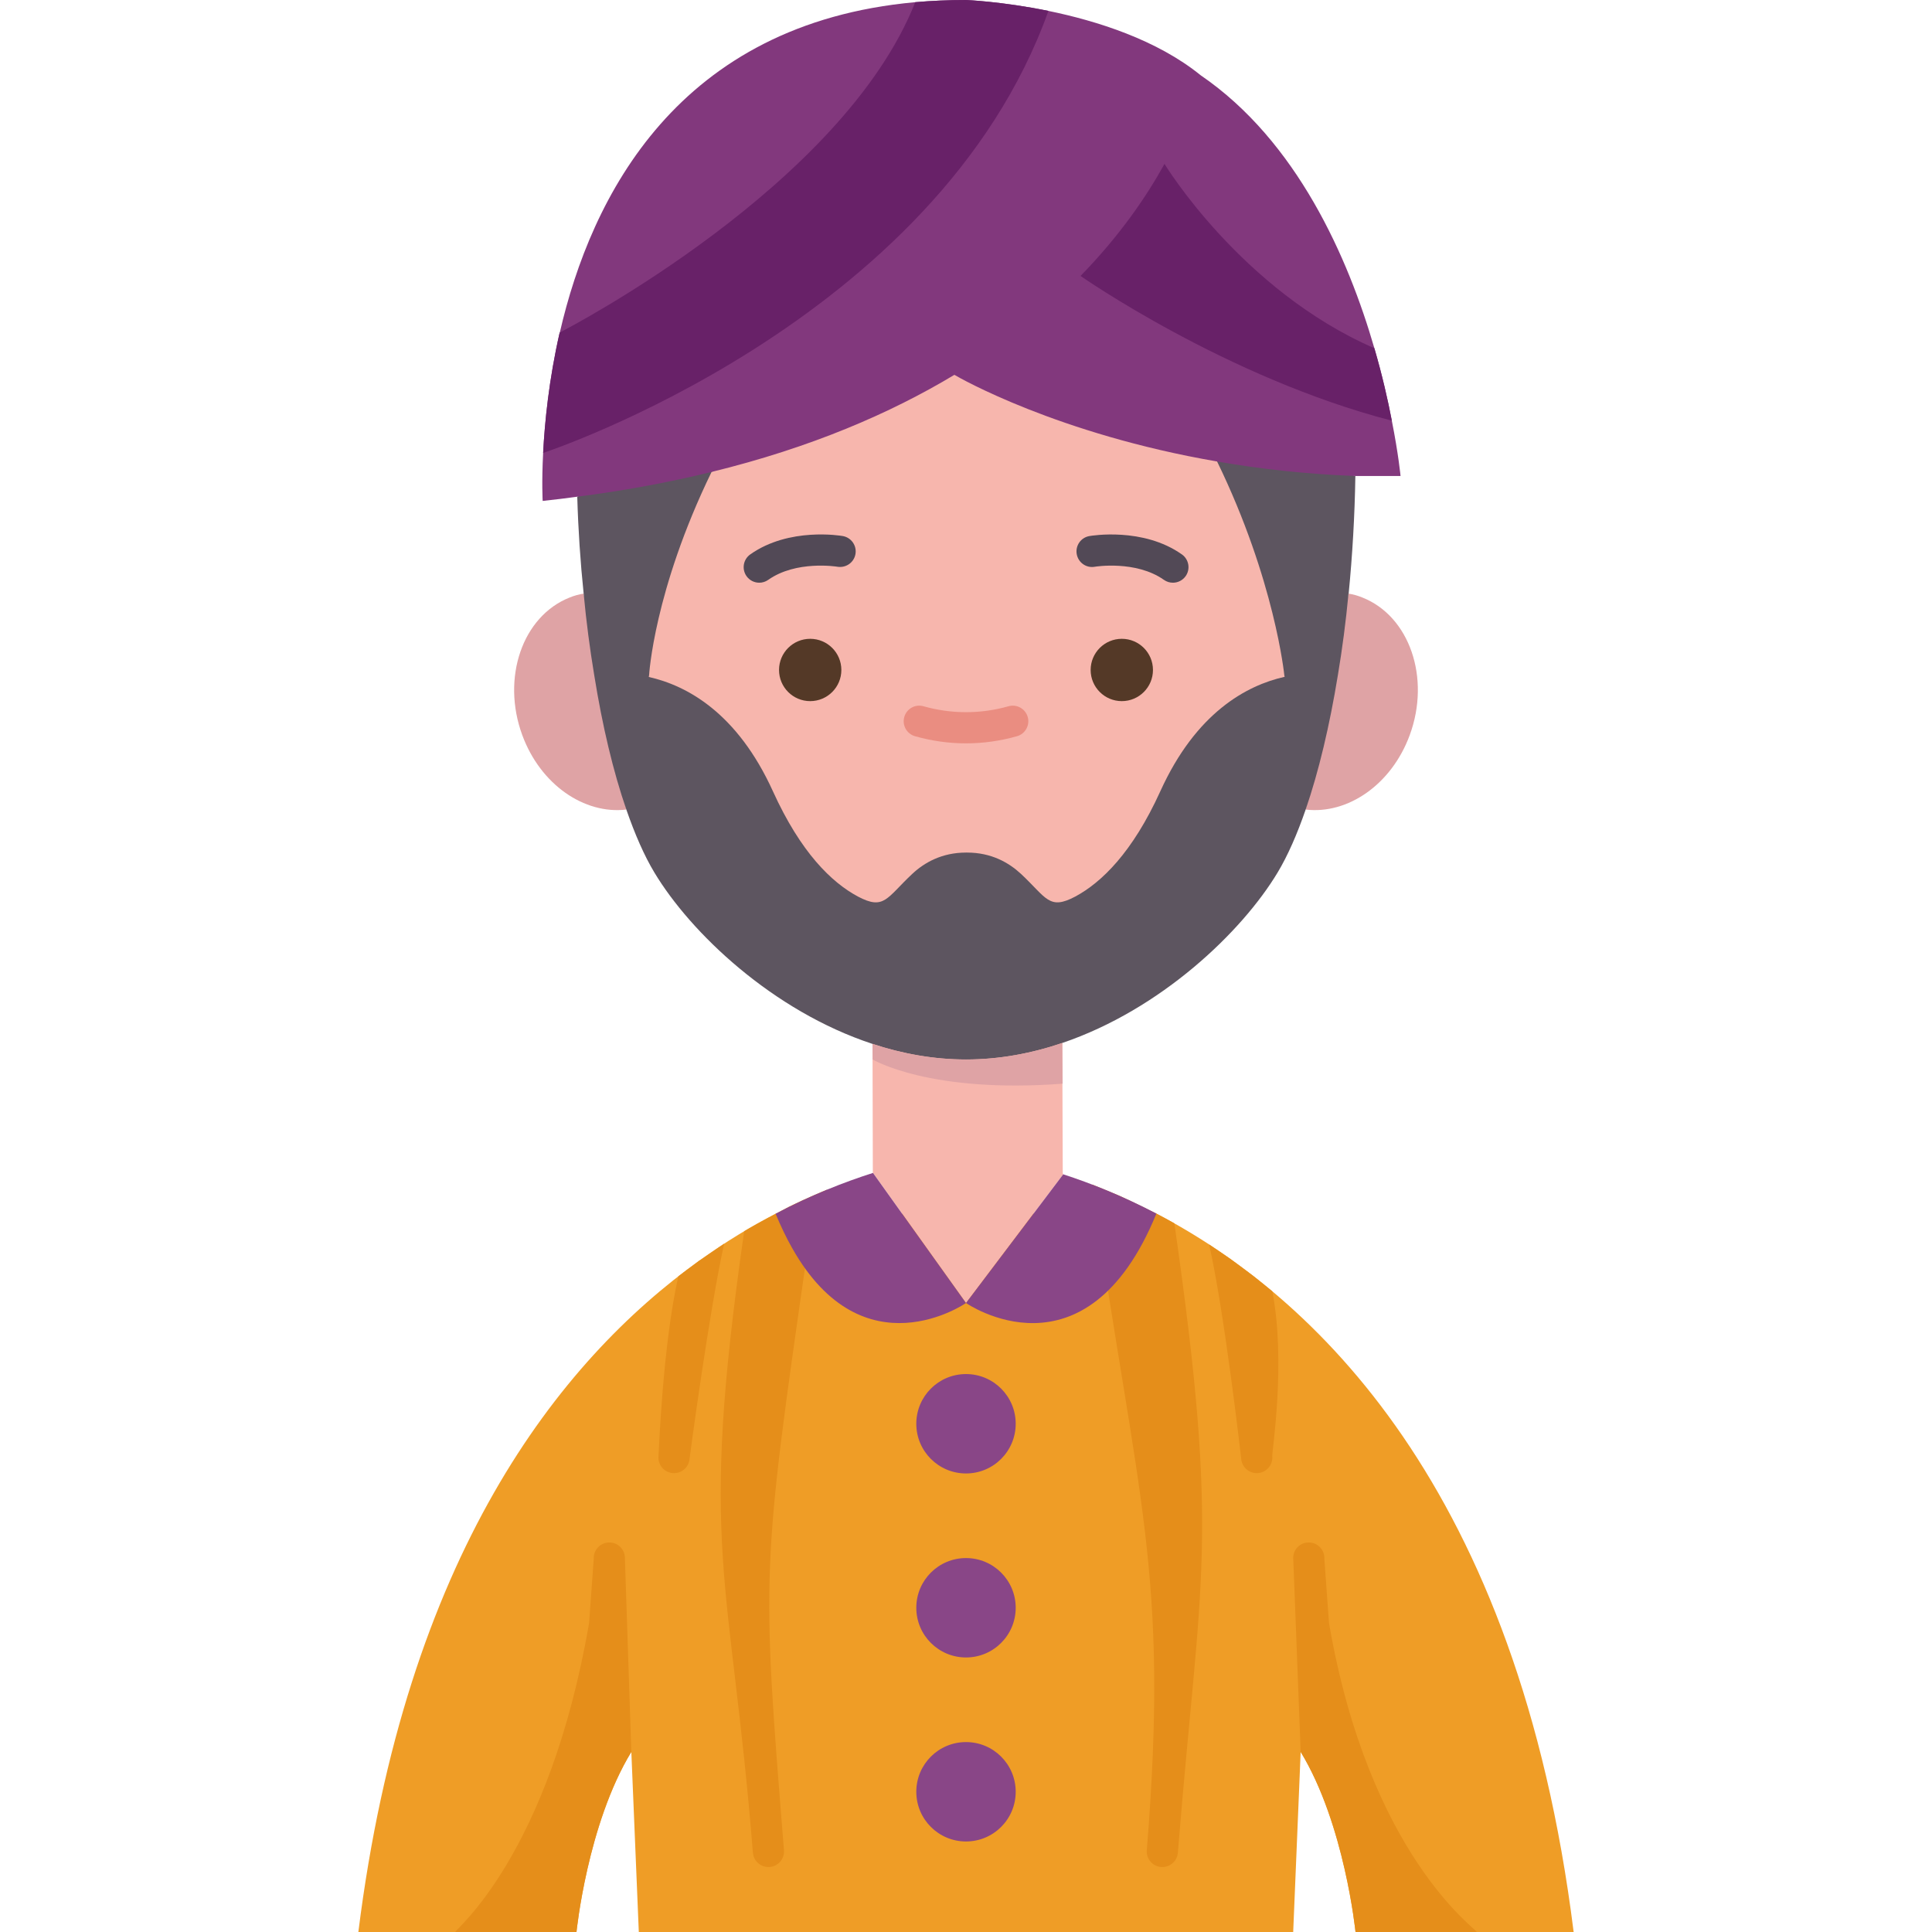 <svg id="Flat" enable-background="new 0 0 78 124" height="512" viewBox="0 0 78 124" width="512" xmlns="http://www.w3.org/2000/svg"><g><path d="m51.22 77.89c10.05 5.25 23.21 17.52 26.78 46.11h-14s-.7-6.92-3.52-11.56l-.48 11.56h-42l-.48-11.56c-2.82 4.64-3.52 11.56-3.52 11.56h-14c3.02-24.14 12.87-36.64 21.91-43.11h.01c1.66-1.2 3.3-2.18 4.86-2.99z" fill="#ef9d26"/><path d="m45.18 66.94.03 8.36.03.07-6.24 8.26-5.97-8.35-.01-.03-.02-8.25z" fill="#f7b6ad"/><circle cx="39" cy="115" fill="#894687" r="3.19"/><circle cx="39" cy="103.19" fill="#894687" r="3.19"/><circle cx="39" cy="91.38" fill="#894687" r="3.19"/><path d="m63.55 38.1h.01c.3.05.59.13.88.25 3.03 1.2 4.39 5.16 3.04 8.83-1.17 3.18-3.98 5.1-6.68 4.78z" fill="#dfa3a5"/><path d="m17.2 51.96c-2.7.32-5.51-1.6-6.68-4.78-1.35-3.67.01-7.63 3.04-8.83.29-.12.59-.2.89-.25h.01z" fill="#dfa3a5"/><g fill="#e58e1a"><path d="m24.763 79.023c-2.961 20.587-.888 21.885.56 39.887.042.523.479.92.996.92.027 0 .054-.001.081-.003.551-.044.961-.526.917-1.077-1.444-17.948-1.444-17.948 1.513-38.507l1.245-3.886s-1.873.773-2.897 1.336c0 0-1.563.826-2.11 1.151z"/><path d="m52.373 78.518-.349-.196c-.885-.503-2.919-1.459-3.239-1.601s-1.7-.698-1.7-.698c2.938 20.46 4.964 24.79 3.519 42.728-.044.55.366 1.033.916 1.077.028.002.055.003.082.003.516 0 .954-.396.996-.92 1.448-17.992 2.718-19.905-.225-40.393z"/><path d="m23.478 79.822c-.962 4.329-2.215 13.726-2.221 13.807-.042.524-.479.921-.996.921-.026 0-.053-.001-.08-.003-.551-.044-.962-.525-.918-1.076.027-.339.27-7.106 1.273-11.555l1.337-1z"/><path d="m58.66 82.879c.887 4.554-.028 10.277-.003 10.591.044.55-.366 1.032-.917 1.076-.027.002-.054.003-.081.003-.516 0-.954-.397-.996-.92-.007-.082-1.078-9.451-2.06-13.758l1.341.912 1.515 1.126z"/></g><path d="m33.03 75.28 5.97 8.35s-6.59 4.58-11.16-3.53c-.37-.65-.72-1.38-1.06-2.2 2.29-1.21 4.43-2.04 6.25-2.62z" fill="#894687"/><path d="m45.24 75.37c1.76.57 3.8 1.38 5.98 2.52-4.53 11.09-12.22 5.74-12.22 5.74z" fill="#894687"/><path d="m38.553 22.489c-3.553 1.089-21.808 8.096-24.503 9.391v.01c.06 2.1.2 4.19.41 6.21.17 1.81.4 3.56.68 5.24.52 3.25 1.22 6.19 2.06 8.62.55 1.59 1.15 2.96 1.8 4.04 2.31 3.85 7.58 8.89 14 11 1.91.63 3.93 1 6 1 2.13 0 4.21-.39 6.18-1.06 6.33-2.15 11.53-7.13 13.82-10.94.65-1.08 1.25-2.45 1.8-4.04.84-2.44 1.54-5.39 2.07-8.64.28-1.67.51-3.42.68-5.22h.01c.24-2.45.39-4.99.43-7.55z" fill="#5d5560"/><path d="m59.43 43.34.02.1c-2.45.55-5.69 2.3-7.98 7.35-1.79 3.94-3.78 5.85-5.45 6.75-1.7.9-1.84.09-3.5-1.46-.78-.72-1.9-1.36-3.45-1.36h-.07c-1.54 0-2.67.64-3.44 1.36-1.66 1.55-1.8 2.36-3.5 1.46-1.68-.9-3.66-2.81-5.45-6.75-2.29-5.04-5.52-6.79-7.97-7.34l.02-.11s.3-5.42 4.01-13.05c6.33-3.152 10.899-5.74 15.107-6.712 0 0 .501.05.511.05 1.088-.464 10.436 2.394 16.833 5.992v.01c3.709 7.63 4.309 13.71 4.309 13.71z" fill="#f7b6ad"/><circle cx="49" cy="43" fill="#543927" r="2"/><circle cx="29" cy="43" fill="#543927" r="2"/><path d="m52.279 37.4c-.199 0-.401-.06-.576-.183-1.801-1.273-4.417-.847-4.442-.841-.547.097-1.06-.272-1.155-.815-.094-.543.268-1.06.811-1.155.14-.024 3.449-.582 5.94 1.178.451.319.558.943.24 1.394-.195.275-.504.422-.818.422z" fill="#524956"/><path d="m25.731 37.4c-.314 0-.623-.147-.818-.423-.318-.451-.211-1.075.24-1.394 2.492-1.76 5.8-1.202 5.94-1.178.544.096.907.614.812 1.158-.096.543-.611.901-1.157.812-.061-.011-2.651-.423-4.441.841-.175.124-.377.184-.576.184z" fill="#524956"/><path d="m39 47.71c-1.103 0-2.204-.154-3.273-.458-.531-.151-.839-.704-.688-1.235.15-.531.703-.84 1.235-.688 1.783.507 3.67.507 5.453 0 .53-.151 1.084.157 1.235.688s-.157 1.084-.688 1.235c-1.07.304-2.171.458-3.274.458z" fill="#ea8d81"/><path d="m66.33 27c-.25-1.31-.61-2.9-1.12-4.65-1.68-5.8-4.96-13.29-11.15-17.52-2.81-2.28-6.66-3.49-9.77-4.13-2.99-.61-5.29-.7-5.29-.7-1.13 0-2.22.05-3.26.14-15.23 1.38-20.8 12.46-22.81 21.2-.01.01-.01.01-.01.01-.69 3.02-.96 5.76-1.06 7.72-.1 1.9-.03 3.08-.03 3.08.75-.08 1.5-.17 2.22-.27 3.11-.4 5.97-.94 8.62-1.59 6.38-1.56 11.49-3.77 15.58-6.23h.01c.33.2 6.63 3.8 16.86 5.56 2.7.47 5.67.81 8.87.93h2.9s-.13-1.39-.56-3.55z" fill="#82387d"/><path d="m65.21 22.35c.51 1.75.87 3.34 1.12 4.65-10.63-2.75-19.98-9.29-19.98-9.29 2.5-2.56 4.22-5.07 5.39-7.19 0 0 4.92 8.11 13.47 11.83z" fill="#682168"/><path d="m39 0s2.3.09 5.29.7c-7.18 20.09-32.43 28.37-32.43 28.37.1-1.96.37-4.7 1.06-7.72 0 0 0 0 .01-.01.55-.28 18.14-9.42 22.81-21.19v-.01c1.04-.09 2.13-.14 3.26-.14z" fill="#682168"/><path d="m45.2 69.553-.02-2.613c-1.97.67-4.05 1.06-6.18 1.06-2.07 0-4.09-.37-6-1l.01 1s3.65 2.2 12.19 1.553z" fill="#dfa3a5"/><path d="m62.298 104.17-.299-4.128c.023-.552-.405-1.018-.957-1.041-.569-.022-1.018.406-1.041.957l.479 12.482c2.83 4.64 3.52 11.56 3.52 11.56h7.782c-.02-.194-6.91-4.915-9.484-19.83z" fill="#e58e1a"/><path d="m14.809 104.17.299-4.128c-.023-.552.405-1.018.957-1.041.569-.022 1.018.406 1.041.957l.414 12.482c-2.83 4.64-3.52 11.56-3.52 11.56h-7.782c.019-.194 6.016-4.915 8.591-19.83z" fill="#e58e1a"/></g></svg>